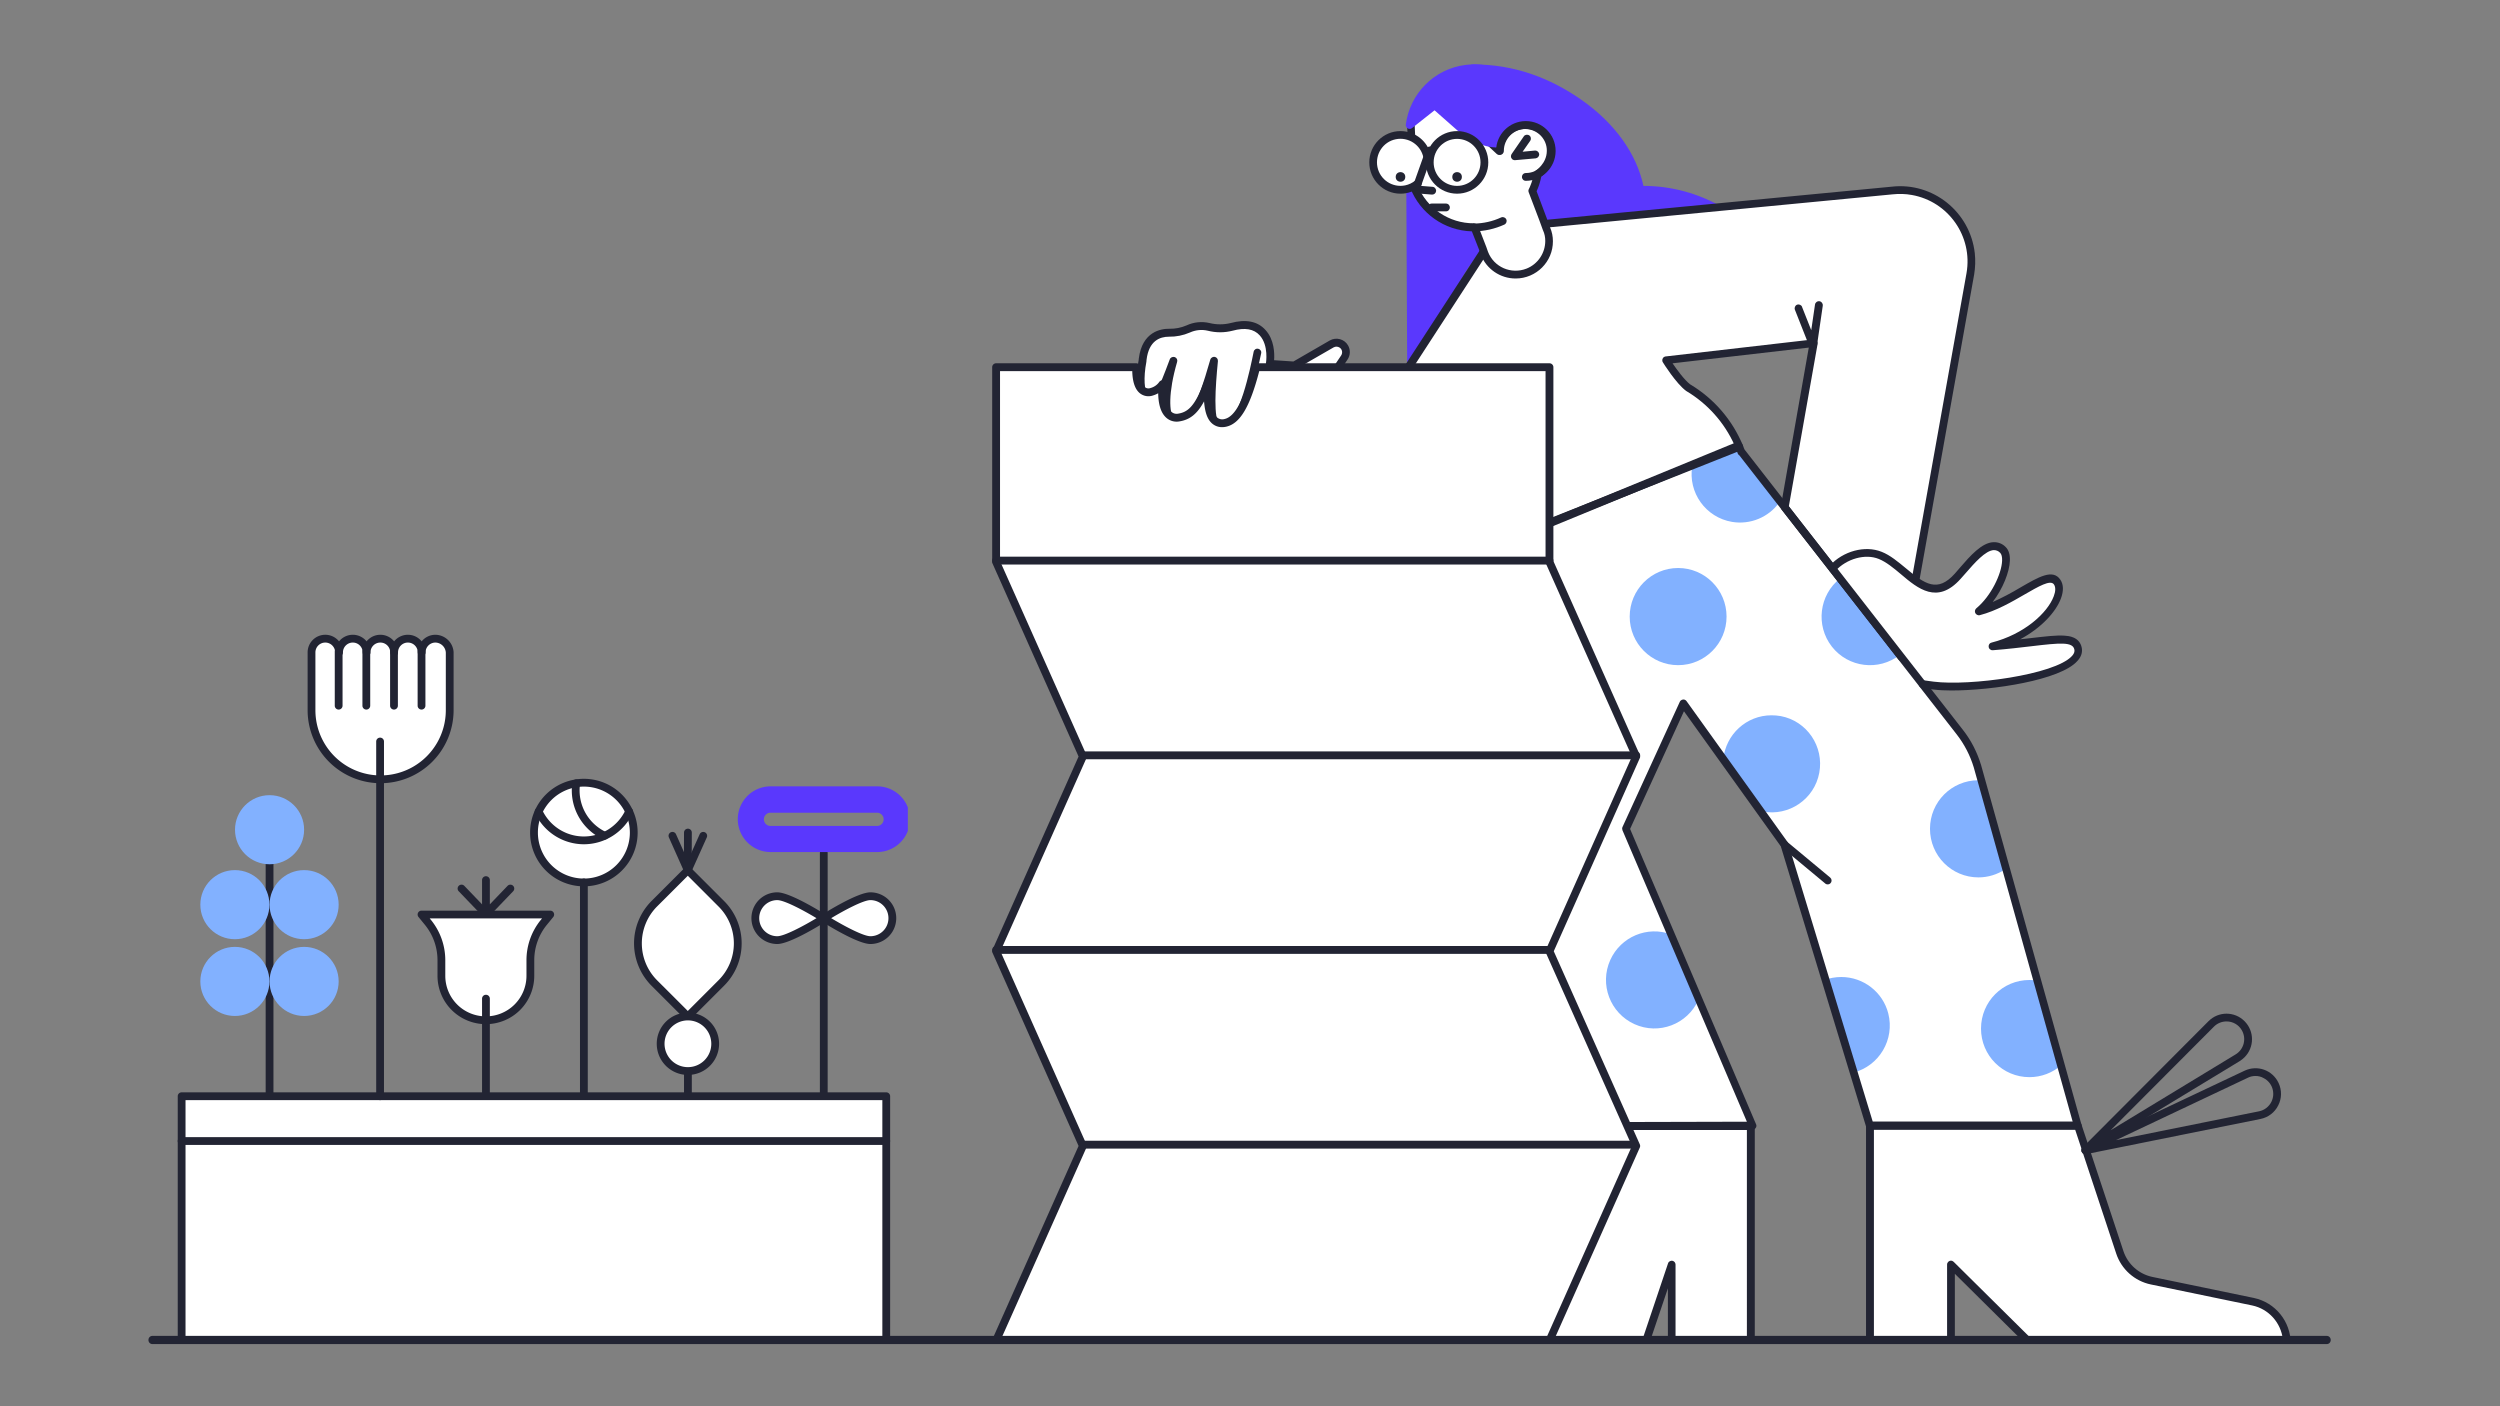 <?xml version="1.0" encoding="UTF-8"?><svg version="1.1" xmlns="http://www.w3.org/2000/svg" xmlns:xlink="http://www.w3.org/1999/xlink" viewBox="0 0 1280 720" width="1280" height="720" x="0px" y="0px">
    
    
    <rect x="0" y="0" width="1280" height="720" fill="#808080" stroke="none"/>
    
    
    <!-- ITEM 0 -->
    <g>
        <defs>
            <clipPath id="clip-path-id-crop-item-0">
                
          <rect transform="scale(1.508 1.505)" x="0.0" y="0.0" width="591.0" height="651.0"/>
        
            </clipPath>
            
            <clipPath id="clip-path-id-viewbox-item-0">
                <rect x="0.0" y="0.0" width="891.3" height="988.7"/>
            </clipPath>
        </defs>
        <g clip-path="url(#clip-path-id-crop-item-0)" transform="translate(582.0 33.0) rotate(0.0 295.5 328.5) scale(0.663 0.665)">
            <g clip-path="url(#clip-path-id-viewbox-item-0)" transform="translate(-0.0 -0.0)">
                

<g>
	<path d="M313.7,817.4l162-0.4l-97.9-228.6l44.3-96.5l78.1,108.6l66,216.5h160.6l-77.5-276.6   c-2.9-9.5-7.5-18.5-13.6-26.3L467.1,298.3l-0.2,0.1c-0.6-1.7-1.3-3.4-2-5l-173.2,71L224.2,566c-4.2,12.5-3.7,26.1,1.3,38.3   L313.7,817.4z" style="fill:#FFFFFF;"/>
	<path d="M589.3,454.6c-16.3,12.7-39.8,9.8-52.5-6.4c-12.7-16.3-9.8-39.8,6.4-52.5l0,0" style="fill:#82B1FF;"/>
	<path d="M651.8,551.1c-0.6,0-1.2,0-1.8,0c-20.7,0-37.4,16.7-37.4,37.4c0,20.7,16.7,37.4,37.4,37.4   c7.4,0,14.6-2.2,20.8-6.3C669.1,615.9,655.5,563.8,651.8,551.1z" style="fill:#82B1FF;"/>
	<path d="M544.1,702.6c-4.5,0-9,0.8-13.2,2.4c5.1,12.8,22,69.6,22.5,71.2c20-5.1,32.1-25.5,27-45.5   C576.2,714.2,561.2,702.6,544.1,702.6z" style="fill:#82B1FF;"/>
	<path d="M280.2,440.3c-3.7-2.6-7.9-4.4-12.2-5.5c-3.1,13.4-21.5,69.7-22,71.4c19.4,7.2,40.9-2.7,48.1-22.1   C300,468,294.3,450,280.2,440.3z" style="fill:#82B1FF;"/>
	<path d="M490.2,501.1c-19.3,0-35.4,14.7-37.2,33.9c1.9,0.1,3.4,1.7,3.6,3.6c1.1,7.6,7.7,13.9,12.4,19.7   c4.7,5.8,9.6,11.2,14.4,16.9c20.3,3.8,39.9-9.5,43.7-29.8s-9.5-39.9-29.8-43.7C494.9,501.3,492.6,501.1,490.2,501.1L490.2,501.1z" style="fill:#82B1FF;"/>
	<circle cx="418.1" cy="425.1" r="37.4" style="fill:#82B1FF;"/>
	<circle cx="276.1" cy="617.1" r="37.4" style="fill:#82B1FF;"/>
	<path d="M496.2,337c0-0.1,0-0.1-0.1-0.2c-2.2-2.3-25.5-35.4-31.9-42.5c0,0-0.1-0.1-0.1-0.2c-2.9,1-30.9,12.7-35.1,15.1   c-3.4,20.4,10.4,39.6,30.8,43c14,2.3,28.2-3.5,36.5-15.1C496.3,337.1,496.2,337,496.2,337z" style="fill:#82B1FF;"/>
	<path d="M433.8,720.2c-8.5,18.8-30.6,27.2-49.4,18.7c-18.8-8.5-27.2-30.6-18.7-49.4c8.1-17.9,28.6-26.5,47-19.7" style="fill:#82B1FF;"/>
	<path d="M693.7,705.2c-1.4-0.2-2.9-0.3-4.3-0.3c-20.7,0-37.4,16.7-37.4,37.4c0,20.7,16.7,37.4,37.4,37.4   c9.1,0,17.9-3.3,24.8-9.4C708.9,761.4,695.1,711.1,693.7,705.2z" style="fill:#82B1FF;"/>
	<path d="M303.6,47.4c18.3,0,22.1,24.4,8.8,34.5c-0.4,0.3-0.8,0.5-1.3,0.7c-0.9,6.3-3.1,12.4-6.4,17.9   c3.6,1,4.7,5.3,6.6,9.6c2.1,4.6-1.7,11.3,5,11.2c6-0.1,111.9-10.6,119-10.5c4.7,0.1,12.9-1.2,17.5-0.6   c-18.7-10.9-39.9-16.7-61.5-16.7c-5.3-24.8-22.1-48.2-47.5-66C319,10.1,291.1,0,260.6,0C244.6,0,289.1,20.2,303.6,47.4z" style="fill:#5A38FD;"/>
	<path d="M212.6,240.5c4.6-13.1,12.9-24.8,19.1-37.1c7.2-14.3,13.4-28.9,21.7-42.6c2-3.3,4.1-6.5,6.5-9.6   c1.6-2,3.5-3.8,4.7-6c2.5-4.6-2.5-9-2.5-13.9c-0.1-2.6,0.6-5.3,2.1-7.5c-3.4,0.2-6.7,0.3-10.1,0.1c-5.4-0.2-30.4-7.1-38.8-29.4   c-1.5,1.3-3.4,2.1-5.3,2.5c-0.6,0.1-1.2,0.1-1.8,0l0.7,143.2c0,1.7,1.3,3,3,3h0.7C212.3,242.4,212.3,241.4,212.6,240.5z" style="fill:#5A38FD;"/>
	<g>
		<path d="M888.3,984.7L888.3,984.7c0-15.5-10.9-28.9-26.1-32.1l-78.4-16.2c-11.5-2.4-20.8-10.7-24.5-21.8l-32.4-97.5    H566.3v167.6l62.5,1V924l62.5,61.7L888.3,984.7z" style="fill:#FFFFFF;"/>
		<path d="M691.3,988.7c-0.8,0-1.5-0.3-2.1-0.9l-57.4-56.7v54.5c0,0.8-0.3,1.6-0.9,2.1c-0.6,0.5-1.4,0.9-2.2,0.9    l-62.5-1c-1.6,0-3-1.4-3-3V817.1c0-1.7,1.3-3,3-3h160.6c1.3,0,2.4,0.8,2.8,2.1l32.4,97.5c3.4,10.1,11.9,17.6,22.3,19.8l78.4,16.2    c16.6,3.5,28.4,18.1,28.5,35c0,1.7-1.3,3-3,3L691.3,988.7L691.3,988.7z M888.3,984.7L888.3,984.7z M628.8,921    c0.8,0,1.5,0.3,2.1,0.9l61.6,60.8l192.6-1c-1.4-12.9-10.9-23.5-23.6-26.2l-78.4-16.2c-12.5-2.6-22.7-11.7-26.7-23.8l-31.7-95.4    H569.3v161.6l56.5,0.9V924C625.8,922.3,627.2,921,628.8,921L628.8,921z" style="fill:#222433;"/>
	</g>
	<path d="M533.6,631.3c-0.7,0-1.4-0.2-1.9-0.7L498.4,603c-1.3-1.1-1.5-2.9-0.4-4.2c1.1-1.3,2.9-1.5,4.2-0.4l33.3,27.6   c1.3,1.1,1.5,2.9,0.4,4.2C535.4,630.9,534.5,631.3,533.6,631.3L533.6,631.3z" style="fill:#222433;"/>
	<path d="M732.5,839c-1.7,0-3-1.3-3-3c0-0.8,0.3-1.6,0.9-2.1l97.3-97.3c7.7-7.7,20.1-7.7,27.8,0s7.7,20.1,0,27.8   c-1.1,1.1-2.4,2.1-3.8,3l-117.7,71.2C733.6,838.9,733.1,839,732.5,839z M841.6,736.8c-3.6,0-7.1,1.4-9.7,4l-79.8,79.8l96.5-58.4   c6.5-3.9,8.6-12.3,4.7-18.8C850.9,739.3,846.4,736.8,841.6,736.8L841.6,736.8z" style="fill:#222433;"/>
	<path d="M732.5,839c-1.7,0-3-1.3-3-3c0-1.2,0.7-2.2,1.7-2.7l124.4-58.6c9.9-4.6,21.6-0.4,26.2,9.5   c2.6,5.5,2.5,11.9-0.3,17.3c-2.7,5.4-7.7,9.2-13.7,10.4l-134.8,27.1C732.9,839,732.7,839,732.5,839z M864,778.8c-2,0-4,0.4-5.8,1.3   l-102,48.1L866.7,806c4.1-0.8,7.6-3.5,9.5-7.2c3.4-6.7,0.8-15-6-18.4C868.3,779.3,866.2,778.8,864,778.8L864,778.8z" style="fill:#222433;"/>
	<g>
		<path d="M152.3,985c0,0,10.9-28.9,26.1-32.1l78.4-16.2c11.5-2.4,20.8-10.7,24.5-21.8l32.4-97.5h160.6V985l-61.1-0.7    V924l-20.5,60.7L152.3,985z" style="fill:#FFFFFF;"/>
		<path d="M474.3,988L474.3,988l-61.1-0.7c-1.6,0-3-1.4-3-3v-42l-14.7,43.4c-0.4,1.2-1.6,2-2.8,2L152.3,988l0,0    c-1.7,0-3-1.3-3-3c0-0.4,0.1-0.7,0.2-1.1c0.5-1.2,11.7-30.5,28.3-34l78.4-16.2c10.4-2.2,18.9-9.7,22.3-19.8l32.4-97.5    c0.4-1.2,1.6-2.1,2.8-2.1h160.6c1.7,0,3,1.3,3,3V985C477.3,986.7,476,988,474.3,988L474.3,988z M315.9,820.4l-31.7,95.4    c-4.1,12.1-14.2,21.2-26.7,23.8L179,955.9c-9.5,2-18.1,17.1-22.2,26.2l233.7-0.3l19.8-58.7c0.5-1.6,2.2-2.4,3.8-1.9    c1.2,0.4,2,1.6,2,2.8v57.3l55.1,0.6V820.4L315.9,820.4z" style="fill:#222433;"/>
	</g>
	<g>
		<path d="M590.7,456.4l53-295.2c5.3-29.9-14.7-58.4-44.7-63.7c-5.2-0.9-10.5-1.1-15.7-0.5l-265.6,25.4l-47,20    c-1.8,0.8-2,0-4.3,3.9l-75.7,116.1l-57-10l-100,67l153.4,59.2c0.7,0.3,1.4,0.6,2,0.9c26.5,12.6,58.3,1.4,70.9-25.1    c0.9-1.9,1.7-3.8,2.4-5.8l24.3-61.2c2.4,9.2,3.6,7.1,1.9,16l0,0c-6,19.8-5.4,41,1.7,60.4l175-69.3c-7.9-19.1-21.8-35.2-39.6-45.7    l0,0c-7.3-5.4-17.1-21.2-17.1-21.2l114-13.1L500.4,341L590.7,456.4z" style="fill:#FFFFFF;"/>
		<path d="M590.7,459.4c-0.9,0-1.8-0.4-2.4-1.2l-90.3-115.5c-0.5-0.7-0.7-1.5-0.6-2.4L519,218l-105.2,12.1    c3.3,4.8,9.1,12.8,13.6,16.2c18.3,10.9,32.6,27.4,40.7,47c0.6,1.5-0.1,3.3-1.6,3.9c0,0,0,0-0.1,0l-175,69.3    c-1.5,0.6-3.3-0.1-3.9-1.7c0,0,0-0.1,0-0.1c-7.3-20-8-41.8-1.8-62.2c0.7-3.5,0.9-4.9,0.6-6.3l-21.2,53.2c-10,29.4-42,45-71.3,35    c-2.1-0.7-4.1-1.5-6-2.5c-0.7-0.3-1.3-0.6-1.8-0.8L32.6,322.2c-1.5-0.6-2.3-2.3-1.7-3.9c0.2-0.6,0.6-1.1,1.1-1.4l100-67    c0.6-0.4,1.4-0.6,2.2-0.5l55.1,9.7l74.6-114.4c1.9-3.2,2.9-4.2,5-4.8c0.2-0.1,0.4-0.1,0.7-0.2l47-20c0.3-0.1,0.6-0.2,0.9-0.2    l265.6-25.4c31.8-3.6,60.5,19.4,64.1,51.2c0.6,5.5,0.4,11-0.5,16.5l-53,295.2c-0.2,1.2-1.1,2.1-2.2,2.4    C591.2,459.4,591,459.4,590.7,459.4z M503.6,340.2L589,449.3l51.8-288.6c5-28.3-14-55.2-42.2-60.2c-4.9-0.9-9.9-1-14.8-0.5    l-265.2,25.4l-46.5,19.8c-0.4,0.2-0.9,0.3-1.3,0.5c-0.1,0-0.1,0-0.2,0.1c-0.5,0.7-1,1.4-1.4,2.1c0,0,0,0.1-0.1,0.1l-75.7,116.1    c-0.7,1-1.9,1.5-3,1.3l-55.8-9.8l-94.2,63.1l148,57.1c0.7,0.3,1.4,0.6,2.2,1c25,11.9,55,1.3,66.9-23.7c0.8-1.8,1.6-3.6,2.2-5.4    c0,0,0-0.1,0.1-0.1l24.3-61.2c0.6-1.5,2.4-2.3,3.9-1.7c0.9,0.4,1.5,1.1,1.8,2c0.7,2.5,1.2,4.1,1.7,5.4c1.4,4,1.6,5.4,0.3,12    c0,0.1,0,0.2-0.1,0.3c-5.5,18.2-5.3,37.6,0.7,55.6l169.2-67c-7.8-17.3-20.8-31.8-37.1-41.5c-0.1-0.1-0.2-0.1-0.3-0.2    c-7.7-5.7-17.5-21.3-17.9-22c-0.9-1.4-0.4-3.3,1-4.1c0.4-0.2,0.8-0.4,1.2-0.4l114-13.1c1.6-0.2,3.1,1,3.3,2.6c0,0.3,0,0.6,0,0.9    L503.6,340.2z" style="fill:#222433;"/>
	</g>
	<path d="M307.1,841.8c-0.2,0-0.4,0-0.7-0.1l-134.2-30.1c-10.6-2.4-17.3-12.9-15-23.5c2.4-10.6,12.9-17.3,23.5-15   c1.6,0.3,3.1,0.9,4.5,1.6l123.2,61.3c1.5,0.7,2.1,2.5,1.3,4C309.3,841.2,308.2,841.8,307.1,841.8L307.1,841.8z M176.5,778.7   c-7.6,0-13.7,6.1-13.7,13.6c0,6.4,4.5,12,10.7,13.4l110.1,24.7l-101-50.3C180.7,779.2,178.6,778.7,176.5,778.7L176.5,778.7z" style="fill:#222433;"/>
	<path d="M168.5,859.1c-10.9-0.1-19.7-9-19.6-19.9c0-0.7,0-1.4,0.1-2.2c1.3-10.8,11-18.5,21.8-17.3l136.6,16   c1.6,0.2,2.8,1.7,2.6,3.3c-0.2,1.4-1.2,2.5-2.6,2.6l-136.4,17.1C170.2,859,169.4,859.1,168.5,859.1z M168.6,825.7   c-7.6,0-13.7,6.1-13.7,13.6c0,3.7,1.5,7.2,4.1,9.8c3,3,7.1,4.4,11.3,3.8l111.9-14.1l-112.1-13.1   C169.7,825.7,169.2,825.7,168.6,825.7z" style="fill:#222433;"/>
	<g>
		<path d="M93.1,221.7c-6.1,30-13.8,56.2-25.5,58.8c-10.4,2.3-11.8-13.3-8-52.5c-10.6,37.1-16.7,46.7-27.5,48.4    s-12.3-19.8-3.9-48.4C19.8,250.4,18,254.6,11,256.8c-8.4,2.6-9.5-13.3-6.5-28.7l0.1-1.2c2.1-16.7,12.3-20.5,20.6-20.4    c5,0.1,10-0.9,14.6-2.9c4.9-2.3,10.5-2.8,15.8-1.6c5.8,1.5,11.8,1.5,17.6,0c8.2-2.2,17.6-2.6,24,4.5c8.2,9,5.5,23.9,5.5,23.9    l18.9,1.3l-16.7,9.6l45.7-26.2c6.7-3.9,14.1,4,9.7,10.5l-18,26.8c-9.2,6.7-31.4,28.7-50.7,41.5c-4.1,17-22,29.4-42.9,28.4    c-23.3-1-41.4-18.1-40.6-38.1c0.3-7.8,6.1-24.1,10-32.8" style="fill:#FFFFFF;"/>
		<path d="M50.8,325.4c-0.8,0-1.5,0-2.3-0.1c-24.9-1.1-44.4-19.6-43.4-41.2c0.3-5.9,3.3-15.9,6.4-24.4    c-2.5,0.7-5.1,0.1-7.1-1.6c-5.5-4.9-5.1-19-2.9-30.5l0.1-1c0,0,0-0.1,0-0.1c2.6-21,17.4-23.1,23.6-23c4.6,0.1,9.1-0.8,13.3-2.6    c5.6-2.6,11.8-3.2,17.8-1.8c5.3,1.3,10.9,1.3,16.2,0c11.8-3.2,20.9-1.4,27,5.4c6.7,7.3,7,17.9,6.6,23.2l14.9,1l28.1-16.2    c4.9-2.8,11.3-1.1,14.1,3.8c2,3.4,1.8,7.7-0.4,10.9l-18,26.8c-0.2,0.3-0.4,0.5-0.7,0.7c-3.3,2.4-8.4,6.9-14.4,12.2    c-10.4,9.2-23.3,20.6-35.4,28.8C89.3,313.3,71.5,325.4,50.8,325.4z M20.1,254.5c-3.7,8.7-8.7,23.2-9,29.9    c-0.8,18.3,16.1,34,37.7,35c19.3,0.8,36-10.1,39.8-26.1c0.2-0.7,0.6-1.4,1.3-1.8c12-8,25.2-19.6,35.8-28.9    c5.8-5.1,10.9-9.6,14.4-12.2l17.8-26.4c1.3-2,0.8-4.7-1.2-6c-1.4-0.9-3.1-1-4.6-0.2l-28.9,16.6l0,0l-16.7,9.6    c-1.5,0.8-3.3,0.3-4.1-1.2c-0.8-1.4-0.3-3.2,1.1-4l8.2-4.7l-9.1-0.6c-1.7-0.1-2.9-1.6-2.8-3.2c0-0.1,0-0.2,0-0.3    c0-0.1,2.3-13.6-4.8-21.4c-4.5-5-11.4-6.2-21-3.6c-6.3,1.6-12.8,1.6-19.1,0c-4.6-1.1-9.5-0.6-13.9,1.4c-5.1,2.2-10.6,3.3-16.1,3.2    c-7,0-15.5,3.1-17.3,17.7l-0.1,1.1c0,0.1,0,0.2,0,0.3c-2.5,12.9-1.5,22.9,1,25.1c0.2,0.2,0.6,0.5,1.7,0.2c2.1-0.6,4-1.9,5.3-3.7    c0.1-0.3,0.3-0.5,0.5-0.7c2.3-3.6,4.8-10,9.5-22.5c0.6-1.6,2.3-2.3,3.9-1.8c1.5,0.6,2.3,2.1,1.8,3.7c-7,23.9-6.2,39.3-2.5,43.6    c0.7,0.9,1.9,1.3,3,1c8.6-1.4,14.3-8.4,25.1-46.3c0.5-1.6,2.1-2.5,3.7-2.1c1.4,0.4,2.3,1.7,2.2,3.2c-2,20.4-3.6,44.4,1.4,48.8    c0.5,0.4,1.2,0.8,3,0.5c12.3-2.7,20.5-43.2,23.2-56.5c0.3-1.6,1.9-2.7,3.5-2.3c1.6,0.3,2.7,1.9,2.3,3.5l0,0    c-8.2,40.3-16.5,58.6-27.8,61.1c-2.9,0.8-6,0.1-8.2-1.8c-4.1-3.7-5.8-11.8-5.2-28.5C48,271.6,42,277.9,32.6,279.4    c-3.2,0.6-6.4-0.6-8.4-3C20.3,272,19.4,263.9,20.1,254.5z" style="fill:#222433;"/>
	</g>
	<path d="M522.3,219.1c-1.2,0-2.3-0.8-2.8-1.9l-11.2-28.3c-0.6-1.5,0.1-3.3,1.6-3.9s3.3,0.1,3.9,1.6c0,0,0,0,0,0.1   l7.1,17.9l2.9-19.7c0.2-1.6,1.7-2.8,3.4-2.6c1.6,0.2,2.8,1.7,2.6,3.4c0,0,0,0.1,0,0.1l-4.5,30.8c-0.2,1.3-1.3,2.4-2.6,2.5   C522.5,219.1,522.4,219.1,522.3,219.1z" style="fill:#222433;"/>
	<g>
		<path d="M606.9,477.2c2.6,0.4,5.3,0.7,8.2,1.1c30.6,3.9,116.1-7.6,112-28.2c-2.5-12.5-24.2-5.1-66.1-1.9    c36.6-9.3,57.4-38.6,49.9-49.4s-32.2,15.2-60.4,22.5c15.6-12.9,25.9-40,18.6-47.1c-10.6-10.2-24.4,8.7-34.9,20.3    c-23.1,25.7-39.6-8.1-59.9-16.1c-11.6-4.6-27.3-0.3-36.8,10.1" style="fill:#FFFFFF;"/>
		<path d="M629.2,482c-4.8,0-9.7-0.2-14.5-0.8c-2.9-0.4-5.6-0.7-8.2-1.1c-1.6-0.2-2.8-1.7-2.6-3.4s1.7-2.8,3.4-2.6    c2.6,0.4,5.3,0.7,8.2,1.1c27.6,3.5,93.3-5.2,106.7-19.7c2.4-2.6,2-4.4,1.9-5c-1.2-6.1-11-5.2-33-2.6c-8.6,1-18.4,2.2-30,3.1    c-1.7,0.1-3.1-1.1-3.2-2.8c-0.1-1.5,0.8-2.8,2.3-3.1c25.2-6.4,43.2-22.8,48-35.7c1.5-3.9,1.5-7.1,0.1-9.1    c-2.7-3.8-11.9,1.6-22.7,7.8c-9.7,5.6-21.8,12.6-34.5,15.9c-1.6,0.4-3.2-0.5-3.7-2.2c-0.3-1.1,0.1-2.3,1-3.1    c11.4-9.4,19.5-26.5,19.9-36.6c0.1-2.9-0.4-5-1.5-6.1c-1.3-1.4-3-2.1-4.9-2.1c-6.5,0.3-14.9,9.9-21.7,17.7c-1.4,1.6-2.7,3.1-4,4.5    c-17.9,19.9-32.9,7.5-46-3.6c-5.6-4.7-11.4-9.5-17.2-11.8c-10.4-4.2-24.8-0.2-33.5,9.3c-1.1,1.2-3,1.3-4.2,0.2    c-1.2-1.1-1.3-3-0.2-4.2c10.4-11.4,27.3-15.9,40.1-10.8c6.7,2.6,12.8,7.8,18.8,12.7c14.7,12.3,24.4,19,37.8,4.1    c1.3-1.4,2.6-2.9,3.9-4.5c7.9-9.1,16.9-19.4,26-19.7c3.5-0.1,6.9,1.2,9.3,3.7c2.4,2.3,3.5,5.9,3.3,10.6    c-0.3,8.5-5.3,21.4-13.3,31.8c7.4-3.3,14.6-7.1,21.6-11.3c13.9-8,24.8-14.4,30.6-6c2.6,3.7,2.7,8.7,0.5,14.6    c-3.9,10.4-15.2,22.7-31.5,31.4c2.8-0.3,5.5-0.6,8-0.9c11.3-1.3,20.1-2.4,26.5-1.9c2.8,0.2,11.4,0.8,13.1,9.3    c0.5,2.5,0.3,6.3-3.4,10.2C713.3,474.1,660.8,482,629.2,482z" style="fill:#222433;"/>
	</g>
	<path d="M313.7,820.4c-1.2,0-2.3-0.7-2.8-1.9l-88.2-213.1c-5.3-12.9-5.8-27.2-1.4-40.4l67.5-201.6   c0.3-0.8,0.9-1.5,1.7-1.8l173.2-71c1.5-0.6,3.2,0.1,3.9,1.6c0.6,1.5,1.2,2.8,1.7,4.1c0,0.1,0.1,0.1,0.1,0.2l168.6,215.8   c6.4,8.1,11.1,17.4,14.1,27.3l77.5,276.7c0.4,1.6-0.5,3.3-2.1,3.7c-0.3,0.1-0.5,0.1-0.8,0.1H566.2c-1.3,0-2.5-0.9-2.9-2.1   l-65.9-216l-74.8-104l-41.6,90.6l97.3,227.4c0.7,1.5-0.1,3.3-1.6,3.9c-0.4,0.2-0.8,0.2-1.2,0.2L313.7,820.4L313.7,820.4z    M294.1,366.7L227.1,567c-4,11.8-3.5,24.7,1.3,36.2l87.4,211.2l155.4-0.4l-96.1-224.4c-0.3-0.8-0.3-1.7,0-2.4l44.3-96.5   c0.7-1.5,2.5-2.2,4-1.5c0.5,0.2,0.9,0.6,1.2,1l78.1,108.6c0.2,0.3,0.3,0.6,0.4,0.9L568.4,814h154.4l-76.4-272.8   c-2.8-9.2-7.2-17.7-13.1-25.3L465.4,301c-0.6-0.4-1.1-0.9-1.3-1.6c-0.2-0.7-0.5-1.4-0.8-2.1L294.1,366.7z" style="fill:#222433;"/>
	<g>
		<path d="M214,93.8l-2.3-49.4l24-19l44.4,41.3c0-11,8.9-19.9,19.9-19.9c11,0,19.9,8.9,19.9,19.9c0,0,0,0,0,0    c-0.2,11.7-10.2,17.7-10.2,17.7c-0.5,3.5-1.5,6.8-2.8,10.1c-0.4,1-0.8,1.9-1.3,2.8l8.3,21.9l2.7,7.4c1.3,2.9,1.9,6.1,1.9,9.3    c0,14.3-11.6,25.9-25.9,25.9c-10.6,0-20.2-6.5-24.1-16.5l-1.3-3.6l-6.3-16.2c-0.1,0-0.2,0-0.3,0C240,125.5,221.6,113,214,93.8" style="fill:#FFFFFF;"/>
		<path d="M292.6,164.8c-11.9,0-22.6-7.3-26.9-18.4l-1.3-3.7l-5.6-14.2c-21.2-0.6-39.9-13.8-47.6-33.5    c-0.1-0.3-0.2-0.6-0.2-1l-2.3-49.4c0-1,0.4-1.9,1.1-2.5l24-19c1.2-0.9,2.8-0.9,3.9,0.2l40.2,37.3c3.4-12.2,16.1-19.4,28.3-15.9    c3.9,1.1,7.4,3.2,10.2,6c4.2,4.3,6.6,10.1,6.5,16.1c-0.2,10.8-7.5,17.3-10.5,19.5c-0.6,3.2-1.5,6.4-2.8,9.5    c-0.2,0.6-0.5,1.2-0.8,1.8l7.8,20.7l2.7,7.4c1.4,3.3,2.1,6.8,2.1,10.4C321.5,151.8,308.6,164.8,292.6,164.8L292.6,164.8z     M260.9,122.5c1.2,0,2.4,0.8,2.8,1.9l6.3,16.2l1.3,3.7c4.6,11.8,17.9,17.5,29.7,12.9c8.7-3.4,14.5-11.9,14.5-21.3    c0-2.8-0.5-5.5-1.7-8.1c0-0.1,0-0.1-0.1-0.2l-2.7-7.4l-8.3-21.8c-0.3-0.8-0.3-1.6,0.1-2.4c0.5-1,0.9-1.8,1.2-2.7    c1.3-3,2.1-6.2,2.6-9.4c0.1-0.9,0.7-1.6,1.4-2.1c0.3-0.2,8.6-5.4,8.7-15.2c0.1-4.4-1.6-8.6-4.7-11.8c-6.5-6.7-17.3-6.8-24-0.3    c-3.2,3.2-5.1,7.5-5.1,12.1c0,1.7-1.3,3-3,3c-0.8,0-1.5-0.3-2-0.8l-42.5-39.5l-20.8,16.4l2.2,47.3c7.2,17.8,24.5,29.4,43.6,29.3    H260.9z" style="fill:#222433;"/>
	</g>
	<g>
		<path d="M217.1,91.7c-9,7.4-22.3,6.1-29.7-2.9s-6.1-22.3,2.9-29.7c9-7.4,22.3-6.1,29.7,2.9c2.2,2.7,3.7,5.8,4.4,9.2" style="fill:#FFFFFF;"/>
		<path d="M203.7,99.5c-13.3,0-24.1-10.8-24.1-24.1s10.8-24.1,24.1-24.1c11.4,0,21.3,8,23.6,19.2    c0.4,1.6-0.7,3.2-2.3,3.6c-1.6,0.4-3.2-0.7-3.6-2.3c0,0,0-0.1,0-0.1c-2-9.8-11.6-16.1-21.4-14.1c-9.8,2-16.1,11.6-14.1,21.4    c2,9.8,11.6,16.1,21.4,14.1c2.9-0.6,5.6-1.9,7.9-3.8c1.3-1.1,3.2-0.9,4.2,0.4s0.9,3.2-0.4,4.2C214.7,97.6,209.3,99.5,203.7,99.5z" style="fill:#222433;"/>
	</g>
	<path d="M260.6,128.5c-1.7,0-3-1.3-3-3s1.3-3,3-3c7.2-0.1,14.3-1.7,20.8-4.7c1.5-0.7,3.3,0,4,1.5c0.7,1.5,0,3.3-1.5,4   C276.6,126.6,268.6,128.4,260.6,128.5z" style="fill:#222433;"/>
	<path d="M238.8,113.1h-11c-1.7,0-3-1.3-3-3s1.3-3,3-3h11c1.7,0,3,1.3,3,3S240.5,113.1,238.8,113.1L238.8,113.1z" style="fill:#222433;"/>
	<path d="M228.2,100.2c-0.1,0-0.2,0-0.2,0l-12.7-1c-1.7-0.1-2.9-1.6-2.8-3.2c0-0.3,0.1-0.5,0.2-0.8l10.7-30   c0.6-1.6,2.3-2.4,3.8-1.8c1.6,0.6,2.4,2.3,1.8,3.8l0,0l-9.4,26.3l8.8,0.7c1.7,0.1,2.9,1.6,2.8,3.2   C231.1,99,229.8,100.2,228.2,100.2L228.2,100.2z" style="fill:#222433;"/>
	<path d="M292,73.7c-1.7,0-3-1.3-3-3c0-0.6,0.2-1.2,0.5-1.7l9.4-13.6c0.9-1.4,2.8-1.7,4.2-0.8c1.4,0.9,1.7,2.8,0.8,4.2   c0,0,0,0.1-0.1,0.1l-5.8,8.3l9.5-0.9c1.7-0.1,3.1,1.1,3.3,2.7c0.1,1.7-1.1,3.1-2.7,3.3l-15.9,1.4C292.2,73.7,292.1,73.7,292,73.7z" style="fill:#222433;"/>
	<circle cx="203.7" cy="86.6" r="3.7" style="fill:#222433;"/>
	<path d="M278.7,63.2c3.9-13.4,22.2-23.6,34.2-13.5c0.3,0.2,0.5,0.5,0.7,0.7c0.1-0.3,0.1-0.6,0-0.9l-0.4-2.8v-0.1   c0-0.1,0-0.3,0-0.4c-3.8-29.1-30.5-49.6-59.6-45.8c-23.9,3.1-42.7,22-45.8,45.9c-0.2,1.6,1,3.1,2.6,3.3c0.8,0.1,1.6-0.1,2.2-0.6   l17.4-13.7l19.7,17.3c8,6.9,18.1,11,28.6,11.4C278.6,63.8,278.6,63.5,278.7,63.2z" style="fill:#5A38FD;"/>
	<g>
		<circle cx="247.4" cy="75.4" r="21.1" style="fill:#FFFFFF;"/>
		<path d="M247.4,99.5c-13.3,0-24.1-10.8-24.1-24.1c0-13.3,10.8-24.1,24.1-24.1s24.1,10.8,24.1,24.1v0    C271.5,88.7,260.7,99.5,247.4,99.5z M247.4,57.3c-10,0-18.1,8.1-18.1,18.1c0,10,8.1,18.1,18.1,18.1c10,0,18.1-8.1,18.1-18.1v0    C265.5,65.4,257.4,57.3,247.4,57.3z" style="fill:#222433;"/>
	</g>
	<circle cx="247.4" cy="86.6" r="3.7" style="fill:#222433;"/>
</g>
<g>
	<path d="M300.5,89.6c-1.7,0-3-1.3-3-3s1.3-3,3-3c9.4,0,17-7.6,17-17c0-9.4-7.6-17-17-17c-9.4,0-17,7.6-17,17   c0,1.7-1.3,3-3,3s-3-1.3-3-3c0-12.7,10.3-23,23-23s23,10.3,23,23S313.1,89.6,300.5,89.6z" style="fill:#222433;"/>
</g>

            </g>
        </g>
    </g>
    
    <!-- ITEM 1 -->
    <g>
        <defs>
            <clipPath id="clip-path-id-crop-item-1">
                
          <rect transform="scale(1.503 1.505)" x="0.0" y="0.0" width="374.0" height="360.0"/>
        
            </clipPath>
            
            <clipPath id="clip-path-id-viewbox-item-1">
                <rect x="0.0" y="0.0" width="563.8" height="546.2"/>
            </clipPath>
        </defs>
        <g clip-path="url(#clip-path-id-crop-item-1)" transform="translate(91.0 325.0) rotate(0.0 187.5 181.5) scale(0.665 0.665)">
            <g clip-path="url(#clip-path-id-viewbox-item-1)" transform="translate(-0.0 -0.0)">
                
  
  <g>
    <g>
      <circle cx="312.7" cy="152.3" r="38.4" style="         fill: #fff;       "/>
      <path d="M312.7,193.7a41.4,41.4,0,1,1,41.4-41.4A41.447,41.447,0,0,1,312.7,193.7Zm0-76.8a35.4,35.4,0,1,0,35.4,35.4A35.44,35.44,0,0,0,312.7,116.9Z" style="         fill: #222433;       "/>
    </g>
    <g>
      <path d="M203,262.6V250.5a46.062,46.062,0,0,0-10.4-29.1l-4.9-6h99.1l-4.9,6a46.062,46.062,0,0,0-10.4,29.1v12.1a34.185,34.185,0,0,1-34.2,34.2h0A34.206,34.206,0,0,1,203,262.6Z" style="         fill: #fff;       "/>
      <path d="M237.1,299.8A37.208,37.208,0,0,1,200,262.6V250.5a43.118,43.118,0,0,0-9.723-27.2l-4.9-6a3,3,0,0,1,2.324-4.9h99.1a3,3,0,0,1,2.324,4.9l-4.9,6a43.118,43.118,0,0,0-9.724,27.2v12.1a37.243,37.243,0,0,1-37.2,37.2Zm-43.077-81.4.9,1.1A49.135,49.135,0,0,1,206,250.5v12.1a31.207,31.207,0,0,0,31.117,31.2h.167A31.239,31.239,0,0,0,268.5,262.6V250.5a49.137,49.137,0,0,1,11.077-31l.9-1.1Z" style="         fill: #222433;       "/>
    </g>
    <path d="M497.4,358.3a3,3,0,0,1-3-3V168.1a3,3,0,0,1,6,0V355.3A3,3,0,0,1,497.4,358.3Z" style="         fill: #222433;       "/>
    <path d="M538.5,167.3h-82a25.3,25.3,0,0,1,0-50.6h82a25.3,25.3,0,0,1,0,50.6ZM456.4,137a5.1,5.1,0,1,0,0,10.2h82a5.1,5.1,0,1,0,0-10.2Z" style="         fill: #5a38fd;       "/>
    <g>
      <path d="M533.3,235.1c-9.3,0-35.9-16.9-35.9-16.9s26.6-16.9,35.9-16.9a16.9,16.9,0,1,1,0,33.8Z" style="         fill: #fff;       "/>
      <path d="M533.3,238.1c-9.887,0-34.711-15.591-37.509-17.368a3,3,0,0,1,0-5.064c2.8-1.778,27.622-17.368,37.509-17.368a19.9,19.9,0,1,1,0,39.8Zm-30.194-19.9c10.258,6.184,24.826,13.9,30.194,13.9a13.9,13.9,0,1,0,0-27.8C527.932,204.3,513.364,212.015,503.106,218.2Z" style="         fill: #222433;       "/>
    </g>
    <g>
      <path d="M461.6,235.1c9.3,0,35.9-16.9,35.9-16.9s-26.6-16.9-35.9-16.9a16.9,16.9,0,0,0,0,33.8Z" style="         fill: #fff;       "/>
      <path d="M461.6,238.1a19.9,19.9,0,0,1,0-39.8c9.887,0,34.711,15.59,37.509,17.368a3,3,0,0,1,0,5.064C496.311,222.509,471.487,238.1,461.6,238.1Zm0-33.8a13.9,13.9,0,0,0,0,27.8c5.368,0,19.936-7.716,30.195-13.9C481.536,212.015,466.968,204.3,461.6,204.3Z" style="         fill: #222433;       "/>
    </g>
    <g>
      <path d="M198.4,3h0a10.605,10.605,0,0,0-10.6,10.6A10.605,10.605,0,0,0,177.2,3h0a10.605,10.605,0,0,0-10.6,10.6A10.605,10.605,0,0,0,156,3h0a10.605,10.605,0,0,0-10.6,10.6A10.605,10.605,0,0,0,134.8,3h0a10.605,10.605,0,0,0-10.6,10.6A10.605,10.605,0,0,0,113.6,3h0A10.605,10.605,0,0,0,103,13.6V58.1a53.176,53.176,0,0,0,53.2,53.2h0a53.176,53.176,0,0,0,53.2-53.2V13.6A11.231,11.231,0,0,0,198.4,3Z" style="         fill: #fff;       "/>
      <path d="M156.2,114.3A56.263,56.263,0,0,1,100,58.1V13.6a13.595,13.595,0,0,1,24.2-8.511,13.584,13.584,0,0,1,21.2,0,13.584,13.584,0,0,1,21.2,0,13.584,13.584,0,0,1,21.2,0A13.579,13.579,0,0,1,198.4,0a14.24,14.24,0,0,1,13.993,13.394c0,.069.007.138.007.206V58.1A56.263,56.263,0,0,1,156.2,114.3ZM113.6,6a7.608,7.608,0,0,0-7.6,7.6V58.1a50.2,50.2,0,0,0,100.4,0V13.712A8.218,8.218,0,0,0,198.4,6a7.608,7.608,0,0,0-7.6,7.6,3,3,0,0,1-6,0,7.6,7.6,0,0,0-15.2,0,3,3,0,0,1-6,0,7.6,7.6,0,0,0-15.2,0,3,3,0,0,1-6,0,7.6,7.6,0,1,0-15.2,0,3,3,0,0,1-6,0A7.608,7.608,0,0,0,113.6,6Z" style="         fill: #222433;       "/>
    </g>
    <path d="M70.7,358.3a3,3,0,0,1-3-3V150.1a3,3,0,0,1,6,0V355.3A3,3,0,0,1,70.7,358.3Z" style="         fill: #222433;       "/>
    <circle cx="70.7" cy="150.1" r="26.6" style="         fill: #82b1ff;       "/>
    <circle cx="97.3" cy="207.8" r="26.6" style="         fill: #82b1ff;       "/>
    <circle cx="44" cy="207.8" r="26.6" style="         fill: #82b1ff;       "/>
    <circle cx="97.3" cy="266.9" r="26.6" style="         fill: #82b1ff;       "/>
    <circle cx="44" cy="266.9" r="26.6" style="         fill: #82b1ff;       "/>
    <path d="M237.3,358.3a3,3,0,0,1-3-3V280.176a3,3,0,0,1,6,0V355.3A3,3,0,0,1,237.3,358.3Z" style="         fill: #222433;       "/>
    <path d="M237.3,218a2.994,2.994,0,0,1-2.165-.923l-18.8-19.6a3,3,0,1,1,4.33-4.154l18.8,19.6A3,3,0,0,1,237.3,218Z" style="         fill: #222433;       "/>
    <path d="M237.3,218a3,3,0,0,1-3-3V188.9a3,3,0,0,1,6,0v18.639l13.635-14.216a3,3,0,0,1,4.33,4.154l-18.8,19.6A3,3,0,0,1,237.3,218Z" style="         fill: #222433;       "/>
    <path d="M312.7,358.3a3,3,0,0,1-3-3V190.7a3,3,0,0,1,6,0V355.3A3,3,0,0,1,312.7,358.3Z" style="         fill: #222433;       "/>
    <path d="M312.7,161.3a41.573,41.573,0,0,1-37.545-23.932,3,3,0,0,1,5.439-2.535,35.415,35.415,0,0,0,64.212,0,3,3,0,1,1,5.438,2.535A41.569,41.569,0,0,1,312.7,161.3Z" style="         fill: #222433;       "/>
    <path d="M328.7,157.7a3,3,0,0,1-1.256-.277,41.3,41.3,0,0,1-23.605-43.51,3,3,0,0,1,5.936.873,35.3,35.3,0,0,0,20.185,37.189,3,3,0,0,1-1.26,5.725Z" style="         fill: #222433;       "/>
    <path d="M392.8,358.3a3,3,0,0,1-3-3V335.9a3,3,0,0,1,6,0v19.4A3,3,0,0,1,392.8,358.3Z" style="         fill: #222433;       "/>
    <path d="M392.7,184.3h-.01a3,3,0,0,1-2.99-3.011l.1-29a3,3,0,0,1,3-2.989h.01a3,3,0,0,1,2.99,3.01l-.1,29A3,3,0,0,1,392.7,184.3Z" style="         fill: #222433;       "/>
    <path d="M392.7,184.3a3,3,0,0,1-2.742-1.78l-11.8-26.5a3,3,0,0,1,5.482-2.441l11.8,26.5a3,3,0,0,1-2.74,4.221Z" style="         fill: #222433;       "/>
    <path d="M392.7,184.3a3,3,0,0,1-2.735-4.229l11.9-26.5a3,3,0,0,1,5.474,2.457l-11.9,26.5A3,3,0,0,1,392.7,184.3Z" style="         fill: #222433;       "/>
    <g>
      <path d="M418.5,268.1l-25.8,25.8-25.8-25.8a43.215,43.215,0,0,1,0-61l25.8-25.8,25.8,25.8A43.034,43.034,0,0,1,418.5,268.1Z" style="         fill: #fff;       "/>
      <path d="M392.7,296.9a2.988,2.988,0,0,1-2.121-.879l-25.8-25.8a46.276,46.276,0,0,1-.006-65.236l25.806-25.806a3,3,0,0,1,4.242,0l25.8,25.8a46.033,46.033,0,0,1,0,65.242h0l-25.8,25.8A2.989,2.989,0,0,1,392.7,296.9Zm0-111.357-23.679,23.678a40.268,40.268,0,0,0,0,56.758L392.7,289.658l23.679-23.679h0a40.034,40.034,0,0,0,.006-56.751ZM418.5,268.1h0Z" style="         fill: #222433;       "/>
    </g>
    <g>
      <circle cx="392.8" cy="314.9" r="21" style="         fill: #fff;       "/>
      <path d="M392.8,338.9a24,24,0,1,1,24-24A24.027,24.027,0,0,1,392.8,338.9Zm0-42a18,18,0,1,0,18,18A18.021,18.021,0,0,0,392.8,296.9Z" style="         fill: #222433;       "/>
    </g>
    <g>
      <rect x="3" y="355.3" width="542.5" height="187.9" style="         fill: #fff;       "/>
      <path d="M545.5,546.2H3a3,3,0,0,1-3-3V355.3a3,3,0,0,1,3-3H545.5a3,3,0,0,1,3,3V543.2A3,3,0,0,1,545.5,546.2ZM6,540.2H542.5V358.3H6Z" style="         fill: #222433;       "/>
    </g>
    <path d="M545.5,392.8H3a3,3,0,0,1,0-6H545.5a3,3,0,0,1,0,6Z" style="         fill: #222433;       "/>
    <path d="M187.7,57.6a3,3,0,0,1-3-3V12.8a3,3,0,0,1,6,0V54.6A3,3,0,0,1,187.7,57.6Z" style="         fill: #222433;       "/>
    <path d="M166.5,57.6a3,3,0,0,1-3-3V12.8a3,3,0,0,1,6,0V54.6A3,3,0,0,1,166.5,57.6Z" style="         fill: #222433;       "/>
    <path d="M145.2,57.6a3,3,0,0,1-3-3V12.8a3,3,0,0,1,6,0V54.6A3,3,0,0,1,145.2,57.6Z" style="         fill: #222433;       "/>
    <path d="M123.9,57.6a3,3,0,0,1-3-3V12.8a3,3,0,0,1,6,0V54.6A3,3,0,0,1,123.9,57.6Z" style="         fill: #222433;       "/>
    <path d="M155.8,358.3a3,3,0,0,1-3-3V82.2a3,3,0,1,1,6,0V355.3A3,3,0,0,1,155.8,358.3Z" style="         fill: #222433;       "/>
  </g>

            </g>
        </g>
    </g>
    
    <!-- ITEM 2 -->
    <g>
        <defs>
            <clipPath id="clip-path-id-crop-item-2">
                
          <rect transform="scale(1.494 1.494)" x="0.0" y="0.0" width="332.0" height="499.0"/>
        
            </clipPath>
            
            <clipPath id="clip-path-id-viewbox-item-2">
                <rect x="0.0" y="0.0" width="495.9" height="749.8"/>
            </clipPath>
        </defs>
        <g clip-path="url(#clip-path-id-crop-item-2)" transform="translate(508.0 186.0) rotate(0.0 166.0 251.0) scale(0.669 0.67)">
            <g clip-path="url(#clip-path-id-viewbox-item-2)" transform="translate(-0.0 -0.0)">
                
  
  <g>
    <g>
      <path d="M492.9,300.5,426.5,151.8V3H202.054c-6.914,27.467-14.235,40.446-23.6,42.528a11.535,11.535,0,0,1-2.506.287,8.444,8.444,0,0,1-5.737-2.117c-4.146-3.672-5.8-11.806-5.229-28.5-6.829,18.452-12.8,24.786-22.212,26.269a8.915,8.915,0,0,1-8.445-3.009c-3.866-4.4-4.806-12.789-4.035-22.426a14.945,14.945,0,0,1-8.187,5.733,7.489,7.489,0,0,1-7.492-1.459c-3.479-3.122-4.6-9.859-4.4-17.3H3V151.8L69.4,300.5,3,449.3,69.4,598.1,3,746.8H426.5l66.4-148.7L426.5,449.3Z" style="         fill: #fff;       "/>
      <path d="M426.5,749.8H3a3,3,0,0,1-2.739-4.224L66.115,598.1.26,450.522a3,3,0,0,1,0-2.445L66.115,300.5.261,153.023A3,3,0,0,1,0,151.8V3A3,3,0,0,1,3,0H110.213a3,3,0,0,1,3,3.082c-.2,7.4,1.037,12.867,3.4,14.988a4.49,4.49,0,0,0,4.6.826,11.936,11.936,0,0,0,6.661-4.652,3,3,0,0,1,5.4,2.025c-.777,9.722.394,16.9,3.3,20.207A5.911,5.911,0,0,0,142.3,38.5c7.3-1.149,12.89-5.5,19.863-24.346a3,3,0,0,1,5.812,1.144c-.517,15.046.784,23.111,4.22,26.154A6.066,6.066,0,0,0,177.8,42.6c8.086-1.8,14.868-14.614,21.342-40.332A3,3,0,0,1,202.054,0H426.5a3,3,0,0,1,3,3V151.16l66.139,148.116a3,3,0,0,1,0,2.447L429.785,449.3,495.64,596.877a3,3,0,0,1,0,2.446l-66.4,148.7A3,3,0,0,1,426.5,749.8Zm-418.875-6H424.554l65.061-145.7L423.76,450.522a3,3,0,0,1,0-2.445L489.615,300.5,423.761,153.023a3,3,0,0,1-.261-1.223V6H204.383c-7.116,27.373-14.726,40.11-25.281,42.457a14.657,14.657,0,0,1-3.157.358,11.445,11.445,0,0,1-7.727-2.871c-3.456-3.061-5.391-8.239-6.069-16.842-5.214,9.644-10.921,14.067-18.916,15.326a11.946,11.946,0,0,1-11.165-3.992c-3.211-3.658-4.892-9.536-5.022-17.523A21.224,21.224,0,0,1,123,24.624,10.531,10.531,0,0,1,112.6,22.535c-3.412-3.061-5.224-8.616-5.4-16.535H6V151.16L72.139,299.276a3,3,0,0,1,0,2.447L6.285,449.3,72.14,596.877a3,3,0,0,1,0,2.446Z" style="         fill: #222433;       "/>
    </g>
    <path d="M426.5,153.8H3a3,3,0,0,1,0-6H426.5a3,3,0,0,1,0,6Z" style="         fill: #222433;       "/>
    <path d="M426.5,451.3H3a3,3,0,0,1,0-6H426.5a3,3,0,0,1,0,6Z" style="         fill: #222433;       "/>
    <path d="M492.9,302.6H69.4a3,3,0,1,1,0-6H492.9a3,3,0,0,1,0,6Z" style="         fill: #222433;       "/>
    <path d="M490.9,600.1H69.4a3,3,0,1,1,0-6H490.9a3,3,0,0,1,0,6Z" style="         fill: #222433;       "/>
  </g>

            </g>
        </g>
    </g>
    
    <!-- ITEM 3 -->
    <g>
        <defs>
            <clipPath id="clip-path-id-viewbox-item-3">
                <rect x="0.0" y="0.0" width="1626.4" height="11.4"/>
            </clipPath>
        </defs>
        <g transform="translate(76.0 682.0) rotate(0.0 559.0 4.0) scale(0.687 0.702)">
            <g clip-path="url(#clip-path-id-viewbox-item-3)" transform="translate(-0.0 -0.0)">
                

<path d="M1623.4,8.8H3c-1.7,0-3-1.3-3-3s1.3-3,3-3h1620.4c1.7,0,3,1.3,3,3S1625.1,8.8,1623.4,8.8z" style="fill:#222433;"/>

            </g>
        </g>
    </g>
    
</svg>